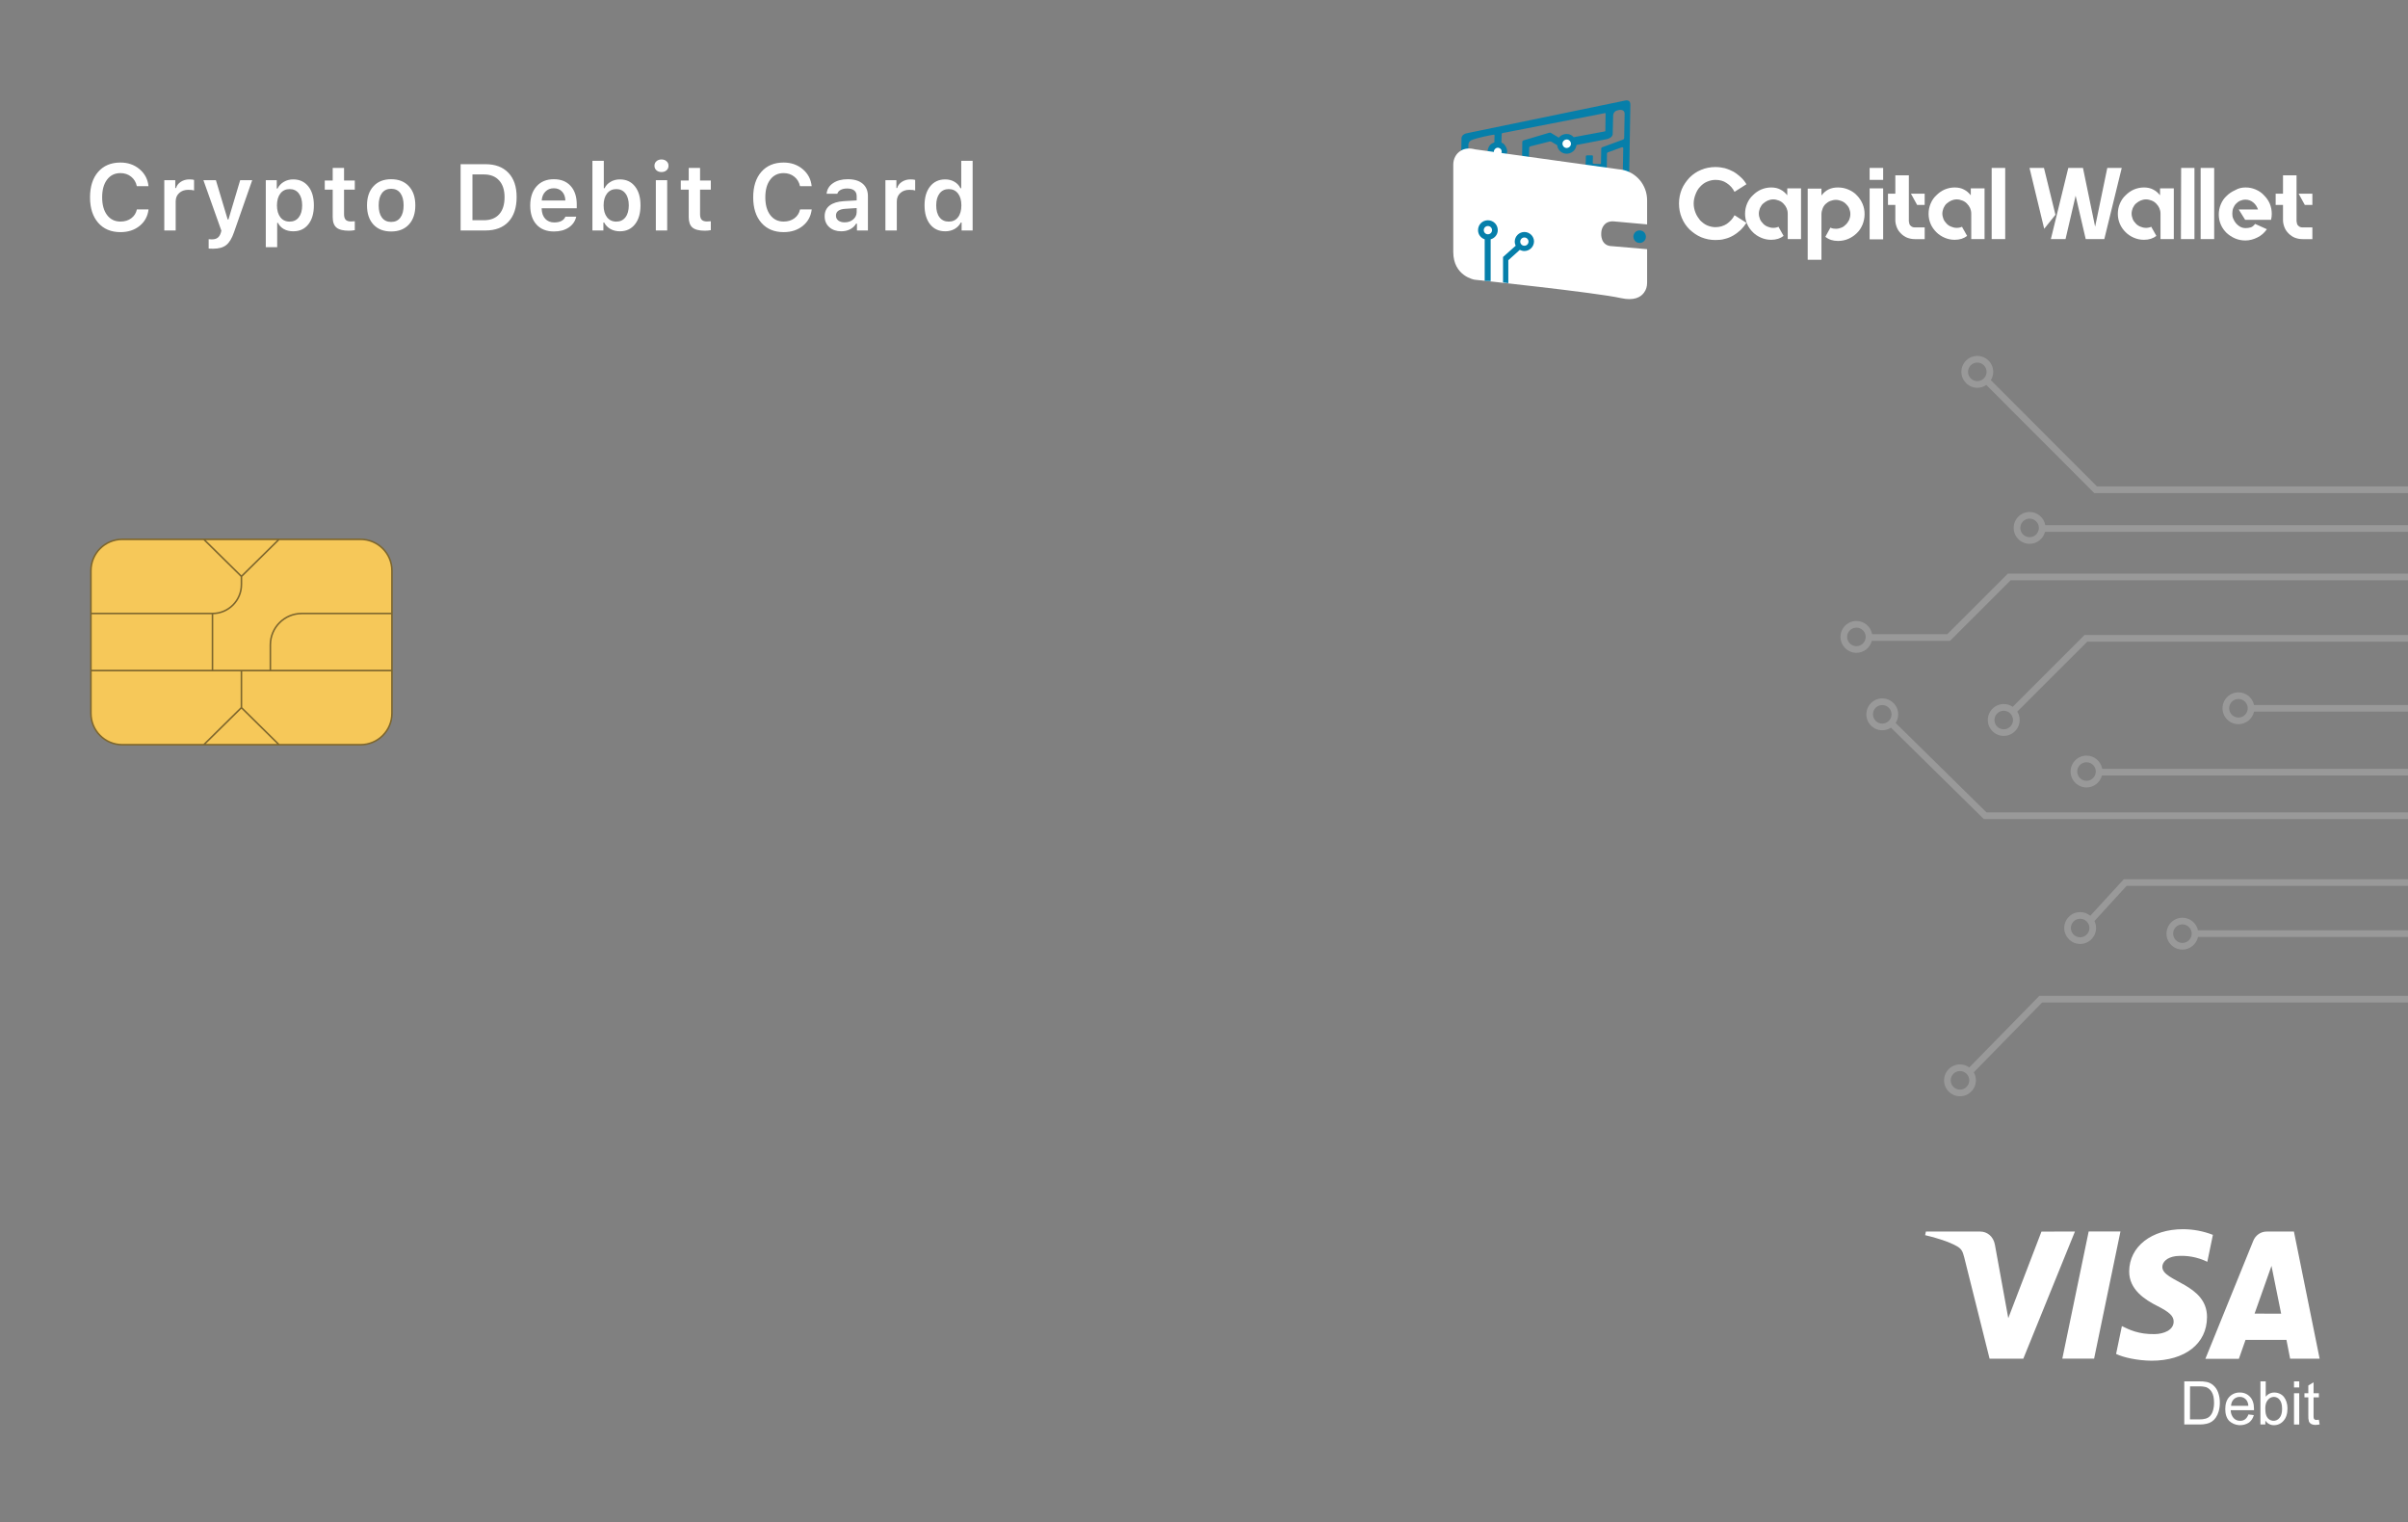 <svg width="500" height="316" viewBox="0 0 500 316" fill="none" xmlns="http://www.w3.org/2000/svg">
<rect x="0" y="0" width="500" height="316" fill="#808080" stroke="none"/>
<g clip-path="url(#clip0_11774_30333)">
<path d="M337.339 35.965L337.244 38.348H338.34V35.965" fill="#232E5D"/>
<path d="M329.242 34.535V36.632L333.91 37.537L333.815 35.488" fill="#232E5D"/>
<path d="M337.53 20.858L304.758 27.625C303.282 27.863 303.472 28.864 303.472 28.864L303.377 33.057L304.854 32.009L304.901 30.055C304.901 29.626 305.139 29.293 305.52 29.102C306.807 28.578 309.522 28.054 310.188 27.958C310.284 27.958 310.331 28.006 310.331 28.101L310.284 29.579C309.522 29.817 309.188 30.294 309.045 30.722C308.855 31.151 308.807 31.675 309.045 32.2C309.283 32.819 309.855 33.343 310.522 33.439C311.808 33.677 312.904 32.724 312.951 31.485C312.951 30.961 312.761 30.532 312.475 30.151C312.237 29.769 311.903 29.674 311.808 29.626C311.808 29.626 311.808 29.579 311.76 29.579L311.808 27.815C311.808 27.72 311.903 27.625 311.999 27.625L333.29 23.479C333.338 23.479 333.386 23.526 333.386 23.574L333.338 27.148C333.338 27.244 333.29 27.291 333.195 27.291L326.765 28.483C326.384 28.054 325.907 27.815 325.288 27.815C324.621 27.815 324.05 28.101 323.669 28.578L322.097 27.625C321.954 27.529 321.811 27.529 321.62 27.577L316.333 29.15C316.19 29.197 316.095 29.293 316.095 29.436L316.047 32.438L317.476 32.629L317.524 30.675C317.524 30.532 317.619 30.436 317.762 30.389L321.716 29.388C321.906 29.34 322.097 29.388 322.24 29.483L323.335 30.151C323.43 31.151 324.288 31.914 325.288 31.914C326.336 31.914 327.241 31.151 327.336 30.103L333.29 28.959C334.91 28.721 334.862 27.815 334.862 27.815L334.958 24.003C334.958 23.526 335.243 23.145 335.672 22.955H335.72C336.529 22.669 337.339 22.764 337.339 23.622L337.244 28.626C337.244 28.816 337.149 28.959 336.958 29.007L332.671 30.579C332.528 30.627 332.481 30.77 332.481 30.865L332.433 33.915C332.433 34.011 332.338 34.058 332.29 34.058L330.909 34.011C330.814 34.011 330.718 33.915 330.718 33.82L330.766 32.438C330.766 32.343 330.671 32.247 330.575 32.247H329.527C329.432 32.247 329.289 32.343 329.289 32.438L329.242 34.535L333.624 35.393L333.672 31.914C333.672 31.771 333.767 31.675 333.862 31.628L336.768 30.579C336.911 30.532 337.053 30.627 337.053 30.77L336.958 35.869H338.292L338.53 21.906C338.625 20.572 337.53 20.858 337.53 20.858Z" fill="#067FAA"/>
<path d="M311.809 31.482C311.809 31.911 311.428 32.292 310.999 32.292C310.571 32.292 310.189 31.911 310.189 31.482C310.189 31.053 310.571 30.672 310.999 30.672C311.428 30.672 311.809 31.006 311.809 31.482Z" fill="white"/>
<path d="M326.194 29.866C326.194 30.343 325.765 30.724 325.289 30.724C324.813 30.724 324.432 30.295 324.432 29.819C324.432 29.342 324.86 28.961 325.337 28.961C325.813 28.961 326.194 29.39 326.194 29.866Z" fill="white"/>
<path d="M301.758 34.151C301.758 33.007 302.329 31.864 303.33 31.292C303.997 30.863 304.997 30.672 306.283 31.006L336.149 35.152C336.149 35.152 336.292 35.152 336.578 35.2C339.721 35.676 342.008 38.392 342.008 41.585V46.589L335.149 45.97C334.672 45.922 334.244 45.97 333.815 46.16C333.196 46.398 332.481 47.256 332.481 48.448C332.481 48.448 332.243 51.116 334.815 51.116L342.008 51.736V58.694C342.008 59.456 341.817 60.171 341.341 60.79C340.674 61.696 339.293 62.506 336.53 61.886C331.481 60.743 306.188 58.074 306.188 58.074C306.188 58.074 301.758 57.359 301.758 52.308V34.151Z" fill="white"/>
<path d="M317.428 50.163C317.428 50.64 317 51.021 316.523 51.021C316.047 51.021 315.666 50.592 315.666 50.116C315.666 49.639 316.095 49.258 316.571 49.258C317.047 49.306 317.428 49.687 317.428 50.163Z" fill="white"/>
<path d="M309.856 47.831C309.856 48.308 309.427 48.689 308.951 48.689C308.475 48.689 308.094 48.26 308.094 47.784C308.094 47.307 308.522 46.926 308.999 46.926C309.523 46.926 309.904 47.355 309.856 47.831Z" fill="white"/>
<path d="M341.721 48.829C341.959 49.782 341.102 50.64 340.149 50.402C339.673 50.307 339.339 49.925 339.196 49.449C338.958 48.496 339.816 47.638 340.768 47.876C341.245 47.971 341.626 48.353 341.721 48.829Z" fill="#067FAA"/>
<path d="M310.999 47.784C310.999 46.64 310.094 45.734 308.951 45.734C307.807 45.734 306.902 46.64 306.902 47.784C306.902 48.689 307.474 49.404 308.284 49.69V58.268C308.712 58.268 309.093 58.363 309.522 58.363V49.69C310.38 49.452 310.999 48.689 310.999 47.784ZM308.951 48.641C308.474 48.641 308.093 48.26 308.093 47.784C308.093 47.307 308.474 46.926 308.951 46.926C309.427 46.926 309.808 47.307 309.808 47.784C309.808 48.26 309.427 48.641 308.951 48.641Z" fill="#067FAA"/>
<path d="M308.332 58.314L309.57 58.409L308.332 58.219" fill="#067FAA"/>
<path d="M316.524 48.164C315.428 48.164 314.523 49.069 314.523 50.166C314.523 50.499 314.618 50.785 314.714 51.023L312.094 53.358V58.505V58.648L313.189 58.791V54.026L315.571 51.881C315.857 52.024 316.19 52.119 316.524 52.119C317.619 52.119 318.524 51.214 318.524 50.118C318.524 49.069 317.619 48.164 316.524 48.164ZM316.524 51.023C316.047 51.023 315.666 50.642 315.666 50.166C315.666 49.689 316.047 49.308 316.524 49.308C317 49.308 317.381 49.689 317.381 50.166C317.381 50.642 317 51.023 316.524 51.023Z" fill="#067FAA"/>
<path d="M362.633 46.26C362.3 46.784 361.918 47.261 361.442 47.737C360.966 48.166 360.49 48.547 359.918 48.881C359.346 49.215 358.775 49.453 358.155 49.596C357.536 49.786 356.869 49.834 356.203 49.834C355.155 49.834 354.202 49.644 353.249 49.262C352.344 48.881 351.535 48.309 350.82 47.642C350.153 46.975 349.582 46.165 349.201 45.212C348.819 44.306 348.629 43.305 348.629 42.257C348.629 41.209 348.819 40.255 349.201 39.302C349.582 38.397 350.153 37.587 350.82 36.872C351.487 36.205 352.297 35.633 353.249 35.252C354.154 34.87 355.155 34.68 356.203 34.68C356.869 34.68 357.536 34.775 358.155 34.918C358.775 35.109 359.394 35.347 359.918 35.633C360.49 35.966 360.966 36.348 361.442 36.776C361.918 37.205 362.3 37.682 362.633 38.254L360.156 39.827C359.775 39.064 359.203 38.444 358.537 38.016C357.87 37.539 357.06 37.348 356.203 37.348C355.583 37.348 355.012 37.491 354.44 37.73C353.869 37.968 353.392 38.349 353.011 38.778C352.582 39.207 352.297 39.731 352.058 40.351C351.82 40.97 351.677 41.59 351.677 42.257C351.677 42.924 351.82 43.591 352.058 44.163C352.297 44.783 352.63 45.259 353.011 45.736C353.44 46.165 353.916 46.546 354.44 46.784C355.012 47.022 355.583 47.165 356.203 47.165C357.06 47.165 357.87 46.927 358.537 46.498C359.203 46.022 359.775 45.45 360.156 44.687L362.633 46.26Z" fill="white"/>
<path d="M373.97 39.112V49.644H371.207V44.355C371.207 43.926 371.112 43.544 370.969 43.211C370.826 42.877 370.588 42.544 370.302 42.258C370.017 41.972 369.731 41.781 369.35 41.638C368.969 41.495 368.635 41.4 368.207 41.4C367.778 41.4 367.397 41.495 367.063 41.638C366.73 41.781 366.396 42.02 366.111 42.258C365.825 42.496 365.634 42.83 365.444 43.211C365.301 43.592 365.206 43.973 365.206 44.355C365.206 44.736 365.301 45.117 365.444 45.498C365.587 45.832 365.825 46.166 366.111 46.451C366.396 46.737 366.682 46.928 367.063 47.071C367.397 47.214 367.778 47.309 368.207 47.309C368.635 47.309 369.016 47.214 369.302 47.071V47.119L370.35 48.977C369.683 49.501 368.826 49.787 367.778 49.787C367.016 49.787 366.349 49.644 365.682 49.358C365.015 49.072 364.444 48.691 363.967 48.215C363.491 47.738 363.062 47.166 362.776 46.499C362.491 45.832 362.348 45.117 362.348 44.402C362.348 43.64 362.491 42.925 362.776 42.258C363.062 41.591 363.443 41.019 363.967 40.542C364.444 40.066 365.015 39.637 365.682 39.351C366.349 39.065 367.063 38.922 367.778 38.922C368.492 38.922 369.159 39.065 369.683 39.351C370.255 39.637 370.683 40.018 371.112 40.542V39.112H373.97Z" fill="white"/>
<path d="M381.639 38.922C382.401 38.922 383.116 39.065 383.783 39.351C384.449 39.637 385.069 40.018 385.545 40.542C386.021 41.019 386.45 41.638 386.736 42.305C387.022 42.973 387.165 43.687 387.165 44.45C387.165 45.212 387.022 45.927 386.736 46.642C386.45 47.309 386.069 47.929 385.545 48.405C385.069 48.882 384.449 49.311 383.783 49.597C383.116 49.883 382.401 50.026 381.639 50.026C380.591 50.026 379.734 49.74 379.019 49.168L380.067 47.262C380.448 47.452 380.829 47.5 381.21 47.5C381.639 47.5 382.02 47.404 382.354 47.262C382.735 47.119 383.02 46.88 383.306 46.594C383.592 46.308 383.783 45.975 383.973 45.641C384.116 45.26 384.211 44.879 384.211 44.45C384.211 44.021 384.116 43.64 383.973 43.306C383.83 42.925 383.592 42.639 383.306 42.353C383.02 42.067 382.735 41.877 382.354 41.733C381.973 41.591 381.591 41.495 381.21 41.495C380.782 41.495 380.401 41.591 380.02 41.733C379.639 41.877 379.353 42.115 379.067 42.353C378.781 42.639 378.591 42.925 378.448 43.306C378.305 43.687 378.21 44.069 378.21 44.45V53.933H375.352V39.16H378.21V40.59C379.067 39.446 380.162 38.922 381.639 38.922Z" fill="white"/>
<path d="M391.021 34.871H388.211V37.349H391.021V34.871Z" fill="white"/>
<path d="M391.021 39.109H388.211V49.689H391.021V39.109Z" fill="white"/>
<path d="M396.406 46.072C396.406 46.406 396.501 46.692 396.739 46.883C396.977 47.121 397.263 47.216 397.597 47.216H399.645V49.647H397.597C397.025 49.647 396.549 49.551 396.025 49.361C395.548 49.17 395.12 48.884 394.739 48.503C394.357 48.122 394.072 47.74 393.881 47.264C393.691 46.787 393.548 46.263 393.548 45.739V42.546H392.023V40.211H393.548V36.398H396.358V46.072H396.406Z" fill="white"/>
<path d="M399.643 40.207V42.542H398.071L396.785 40.207H399.643Z" fill="white"/>
<path d="M412.076 39.112V49.644H409.313V44.355C409.313 43.926 409.218 43.544 409.075 43.211C408.932 42.877 408.694 42.544 408.408 42.258C408.122 41.972 407.836 41.781 407.455 41.638C407.074 41.495 406.741 41.4 406.312 41.4C405.883 41.4 405.502 41.495 405.169 41.638C404.835 41.781 404.502 42.02 404.216 42.258C403.93 42.496 403.74 42.83 403.549 43.211C403.406 43.592 403.311 43.973 403.311 44.355C403.311 44.736 403.406 45.117 403.549 45.498C403.692 45.832 403.93 46.166 404.216 46.451C404.502 46.737 404.788 46.928 405.169 47.071C405.502 47.214 405.883 47.309 406.312 47.309C406.741 47.309 407.122 47.214 407.408 47.071V47.119L408.455 48.977C407.789 49.501 406.931 49.787 405.883 49.787C405.121 49.787 404.454 49.644 403.787 49.358C403.121 49.072 402.549 48.691 402.073 48.215C401.596 47.738 401.168 47.166 400.882 46.499C400.596 45.832 400.453 45.117 400.453 44.402C400.453 43.64 400.596 42.925 400.882 42.258C401.168 41.591 401.549 41.019 402.073 40.542C402.549 40.066 403.121 39.637 403.787 39.351C404.454 39.065 405.169 38.922 405.883 38.922C406.598 38.922 407.265 39.065 407.789 39.351C408.36 39.637 408.789 40.018 409.218 40.542V39.112H412.076Z" fill="white"/>
<path d="M416.363 34.871V49.644H413.553V34.871H416.363Z" fill="white"/>
<path d="M424.413 34.871L426.795 44.593L424.461 47.5L421.412 34.871H424.413Z" fill="white"/>
<path d="M437.56 34.871H440.56L436.94 49.644H433.082L430.986 40.637L428.89 49.644H425.842L429.462 34.871H432.51L435.035 47.071L437.56 34.871Z" fill="white"/>
<path d="M451.372 39.112V49.644H448.61V44.355C448.61 43.926 448.514 43.544 448.372 43.211C448.229 42.877 447.991 42.544 447.705 42.258C447.419 41.972 447.133 41.781 446.752 41.638C446.371 41.495 446.038 41.4 445.609 41.4C445.18 41.4 444.799 41.495 444.466 41.638C444.132 41.781 443.799 42.02 443.513 42.258C443.227 42.496 443.037 42.83 442.846 43.211C442.703 43.592 442.608 43.973 442.608 44.355C442.608 44.736 442.703 45.117 442.846 45.498C442.989 45.832 443.227 46.166 443.513 46.451C443.799 46.737 444.085 46.928 444.466 47.071C444.799 47.214 445.18 47.309 445.609 47.309C446.038 47.309 446.419 47.214 446.704 47.071V47.119L447.752 48.977C447.085 49.501 446.228 49.787 445.18 49.787C444.418 49.787 443.751 49.644 443.084 49.358C442.417 49.072 441.846 48.691 441.37 48.215C440.893 47.738 440.465 47.166 440.179 46.499C439.893 45.832 439.75 45.117 439.75 44.402C439.75 43.64 439.893 42.925 440.179 42.258C440.465 41.591 440.846 41.019 441.37 40.542C441.846 40.066 442.417 39.637 443.084 39.351C443.751 39.065 444.466 38.922 445.18 38.922C445.895 38.922 446.562 39.065 447.085 39.351C447.657 39.637 448.086 40.018 448.514 40.542V39.112H451.372Z" fill="white"/>
<path d="M455.66 34.871V49.644H452.85L452.897 34.871H455.66Z" fill="white"/>
<path d="M459.756 34.871V49.644H456.945V34.871H459.756Z" fill="white"/>
<path d="M466.282 38.922C467.044 38.922 467.711 39.065 468.378 39.351C469.045 39.637 469.616 40.018 470.093 40.542C470.569 41.019 470.998 41.591 471.284 42.258C471.569 42.925 471.712 43.64 471.712 44.402C471.712 44.831 471.665 45.212 471.569 45.594V45.641H466.187L464.853 43.497H468.854C468.664 42.925 468.33 42.401 467.854 42.02C467.378 41.638 466.854 41.448 466.234 41.448C465.853 41.448 465.472 41.543 465.139 41.686C464.805 41.829 464.52 42.067 464.281 42.305C464.043 42.544 463.853 42.877 463.71 43.211C463.567 43.592 463.519 43.973 463.519 44.402C463.519 44.736 463.567 45.069 463.71 45.403C463.853 45.737 464.043 46.07 464.281 46.356C464.52 46.642 464.805 46.88 465.139 47.071C465.472 47.261 465.853 47.357 466.282 47.357C466.663 47.357 466.997 47.309 467.33 47.214C467.663 47.119 467.949 46.88 468.235 46.499H468.283L470.712 47.595L470.664 47.643C470.14 48.358 469.521 48.929 468.711 49.311C467.949 49.692 467.092 49.93 466.234 49.93C465.472 49.93 464.758 49.787 464.091 49.501C463.424 49.215 462.852 48.834 462.329 48.358C461.852 47.881 461.423 47.309 461.138 46.642C460.852 45.975 460.709 45.26 460.709 44.545C460.709 43.783 460.852 43.068 461.138 42.401C461.423 41.733 461.805 41.162 462.329 40.685C462.805 40.209 463.424 39.78 464.091 39.494C464.805 39.065 465.52 38.922 466.282 38.922Z" fill="white"/>
<path d="M476.904 46.072C476.904 46.406 476.999 46.692 477.237 46.883C477.475 47.121 477.761 47.216 478.095 47.216H480.143V49.647H478.095C477.523 49.647 477.047 49.551 476.523 49.361C476.046 49.17 475.618 48.884 475.237 48.503C474.855 48.122 474.57 47.74 474.379 47.264C474.189 46.787 474.046 46.263 474.046 45.739V42.546H472.521V40.211H474.046V36.398H476.856V46.072H476.904Z" fill="white"/>
<path d="M480.143 40.207V42.542H478.571L477.285 40.207H480.143Z" fill="white"/>
<path d="M430.844 255.694L420.121 282.097L413.121 282.097L407.846 261.02C407.522 259.727 407.241 259.249 406.268 258.704C404.678 257.811 402.052 256.971 399.738 256.448L399.894 255.697L411.164 255.697C412.603 255.697 413.891 256.678 414.219 258.395L417.001 273.679L423.892 255.704L430.844 255.694ZM458.269 273.48C458.295 266.505 448.917 266.126 448.994 263.01C449.011 262.05 449.888 261.056 451.799 260.797C454.043 260.577 456.304 260.986 458.329 261.978L459.489 256.381C457.515 255.613 455.416 255.215 453.298 255.207C446.744 255.207 442.148 258.807 442.107 263.944C442.066 267.739 445.394 269.858 447.905 271.125C450.483 272.419 451.348 273.254 451.339 274.404C451.322 276.18 449.281 276.958 447.385 276.989C444.054 277.047 442.109 276.067 440.589 275.326L439.39 281.108C440.932 281.845 443.788 282.481 446.754 282.512C453.708 282.512 458.247 278.972 458.264 273.48M475.529 282.099L481.653 282.099L476.313 255.697L470.683 255.697C470.076 255.692 469.483 255.874 468.983 256.218C468.477 256.569 468.088 257.064 467.865 257.638L457.928 282.121L464.882 282.121L466.266 278.184L474.759 278.184L475.529 282.099ZM468.143 272.738L471.654 262.821L473.659 272.743L468.143 272.738ZM440.294 255.68L434.822 282.082L428.223 282.082L433.695 255.68L440.294 255.68Z" fill="white"/>
<path d="M453.545 295.752L453.545 286.799L456.621 286.799C457.154 286.786 457.687 286.828 458.212 286.927C458.694 287.031 459.144 287.251 459.522 287.569C460 287.979 460.364 288.507 460.575 289.101C460.821 289.782 460.94 290.503 460.928 291.227C460.936 291.838 460.855 292.447 460.688 293.034C460.558 293.5 460.353 293.942 460.081 294.342C459.638 294.99 458.964 295.44 458.197 295.6C457.725 295.708 457.242 295.759 456.758 295.752L453.545 295.752ZM454.728 294.696L456.647 294.696C457.114 294.712 457.58 294.656 458.029 294.53C458.33 294.441 458.606 294.282 458.833 294.066C459.136 293.746 459.36 293.36 459.486 292.938C459.657 292.378 459.738 291.794 459.726 291.208C459.726 290.273 459.57 289.553 459.263 289.043C459.015 288.589 458.622 288.232 458.147 288.029C457.651 287.883 457.134 287.821 456.618 287.846L454.742 287.846L454.728 294.696ZM466.849 293.664L467.984 293.803C467.837 294.417 467.487 294.962 466.991 295.35C466.366 295.758 465.625 295.947 464.882 295.888C464.139 295.829 463.436 295.526 462.883 295.025C462.331 294.438 462.055 293.618 462.055 292.565C462.055 291.473 462.336 290.626 462.897 290.025C463.175 289.726 463.513 289.491 463.889 289.335C464.264 289.179 464.669 289.106 465.076 289.12C465.472 289.107 465.867 289.179 466.232 289.332C466.598 289.485 466.927 289.714 467.197 290.006C467.747 290.594 468.022 291.425 468.02 292.497C468.02 292.562 468.02 292.661 468.02 292.791L463.188 292.791C463.186 293.391 463.4 293.972 463.792 294.426C463.965 294.611 464.174 294.758 464.407 294.855C464.64 294.953 464.891 295.001 465.143 294.994C465.513 295.005 465.875 294.893 466.175 294.676C466.499 294.415 466.738 294.062 466.861 293.664L466.849 293.664ZM463.25 291.886L466.849 291.886C466.839 291.445 466.695 291.017 466.436 290.66C466.275 290.456 466.068 290.292 465.832 290.182C465.596 290.072 465.338 290.018 465.078 290.025C464.843 290.019 464.609 290.061 464.39 290.148C464.172 290.235 463.972 290.365 463.804 290.53C463.461 290.898 463.268 291.382 463.262 291.886L463.25 291.886ZM470.376 295.752L469.359 295.752L469.359 286.799L470.46 286.799L470.46 289.994C470.666 289.718 470.934 289.495 471.242 289.343C471.55 289.192 471.89 289.115 472.233 289.12C472.622 289.118 473.007 289.2 473.361 289.361C473.706 289.51 474.008 289.743 474.239 290.039C474.482 290.353 474.665 290.71 474.779 291.09C474.913 291.517 474.979 291.961 474.976 292.408C474.976 293.52 474.701 294.379 474.153 294.987C473.909 295.273 473.607 295.503 473.266 295.66C472.925 295.817 472.553 295.898 472.178 295.896C471.821 295.905 471.468 295.822 471.153 295.653C470.838 295.484 470.572 295.237 470.381 294.934L470.376 295.752ZM470.376 292.461C470.376 293.239 470.482 293.8 470.693 294.145C470.815 294.38 470.994 294.58 471.214 294.727C471.434 294.873 471.687 294.962 471.951 294.985C472.214 295.007 472.478 294.963 472.72 294.856C472.961 294.748 473.172 294.582 473.332 294.371C473.682 293.953 473.858 293.33 473.858 292.502C473.858 291.656 473.687 291.03 473.351 290.629C473.211 290.442 473.03 290.291 472.822 290.187C472.614 290.082 472.384 290.027 472.152 290.025C471.91 290.027 471.673 290.085 471.457 290.194C471.242 290.302 471.054 290.459 470.909 290.653C470.539 291.069 470.364 291.67 470.364 292.461L470.376 292.461ZM476.329 288.065L476.329 286.799L477.418 286.799L477.418 288.065L476.329 288.065ZM476.329 295.761L476.329 289.267L477.418 289.267L477.418 295.761L476.329 295.761ZM481.495 294.777L481.653 295.74C481.381 295.801 481.104 295.834 480.825 295.838C480.505 295.855 480.187 295.789 479.899 295.648C479.695 295.539 479.532 295.364 479.436 295.153C479.319 294.73 479.273 294.29 479.302 293.851L479.302 290.121L478.498 290.121L478.498 289.267L479.302 289.267L479.302 287.66L480.391 287.001L480.391 289.267L481.495 289.267L481.495 290.121L480.391 290.121L480.391 293.914C480.379 294.117 480.398 294.32 480.446 294.518C480.486 294.607 480.552 294.681 480.636 294.732C480.752 294.791 480.882 294.818 481.012 294.811C481.17 294.807 481.327 294.793 481.483 294.768L481.495 294.777Z" fill="white"/>
<path d="M25.017 48.195C23.065 48.195 21.523 47.55 20.392 46.259C19.26 44.962 18.694 43.201 18.694 40.976C18.694 38.738 19.257 36.973 20.382 35.683C21.514 34.392 23.055 33.747 25.007 33.747C26.571 33.747 27.897 34.208 28.984 35.13C30.071 36.045 30.688 37.221 30.834 38.658H28.412C28.24 37.832 27.846 37.174 27.229 36.684C26.613 36.188 25.872 35.94 25.007 35.94C23.837 35.94 22.912 36.392 22.232 37.294C21.552 38.191 21.212 39.415 21.212 40.966C21.212 42.517 21.552 43.744 22.232 44.647C22.912 45.55 23.841 46.001 25.017 46.001C25.888 46.001 26.632 45.776 27.248 45.324C27.865 44.867 28.256 44.253 28.421 43.484H30.844C30.678 44.895 30.062 46.033 28.994 46.898C27.925 47.763 26.6 48.195 25.017 48.195ZM34.114 47.852V37.418H36.393V39.04H36.556C36.702 38.518 37.029 38.089 37.538 37.752C38.053 37.415 38.644 37.247 39.312 37.247C39.738 37.247 40.065 37.282 40.294 37.352V39.545C40.052 39.456 39.649 39.411 39.083 39.411C38.313 39.411 37.687 39.634 37.204 40.079C36.721 40.518 36.479 41.099 36.479 41.824V47.852H34.114ZM44.26 51.638C43.771 51.638 43.459 51.625 43.326 51.599V49.663C43.447 49.689 43.663 49.702 43.974 49.702C44.477 49.702 44.874 49.597 45.166 49.387C45.465 49.177 45.691 48.834 45.843 48.357L45.968 47.899L42.239 37.418H44.833L47.274 45.563H47.436L49.868 37.418H52.367L48.6 48.185C48.161 49.476 47.62 50.372 46.978 50.875C46.343 51.383 45.437 51.638 44.26 51.638ZM60.873 37.247C62.195 37.247 63.241 37.727 64.01 38.687C64.786 39.647 65.174 40.963 65.174 42.635C65.174 44.301 64.789 45.617 64.02 46.583C63.257 47.543 62.217 48.023 60.901 48.023C60.157 48.023 59.506 47.871 58.946 47.566C58.393 47.254 57.983 46.822 57.716 46.269H57.554V51.323H55.189V37.418H57.468V39.145H57.63C57.929 38.553 58.364 38.089 58.937 37.752C59.515 37.415 60.161 37.247 60.873 37.247ZM60.129 46.011C60.949 46.011 61.588 45.712 62.046 45.114C62.51 44.517 62.742 43.69 62.742 42.635C62.742 41.58 62.51 40.753 62.046 40.155C61.588 39.558 60.952 39.259 60.138 39.259C59.331 39.259 58.692 39.561 58.221 40.165C57.751 40.769 57.513 41.592 57.506 42.635C57.513 43.678 57.748 44.501 58.212 45.105C58.682 45.709 59.321 46.011 60.129 46.011ZM69.083 34.862H71.439V37.485H73.67V39.373H71.439V44.495C71.439 45.01 71.553 45.388 71.782 45.63C72.011 45.865 72.373 45.982 72.869 45.982C73.085 45.982 73.352 45.967 73.67 45.935V47.785C73.276 47.861 72.863 47.899 72.43 47.899C71.235 47.899 70.377 47.68 69.856 47.241C69.341 46.803 69.083 46.078 69.083 45.067V39.373H67.433V37.485H69.083V34.862ZM81.222 48.061C79.659 48.061 78.431 47.581 77.541 46.621C76.651 45.655 76.206 44.326 76.206 42.635C76.206 40.956 76.654 39.634 77.551 38.668C78.447 37.695 79.671 37.209 81.222 37.209C82.78 37.209 84.004 37.692 84.894 38.658C85.791 39.624 86.239 40.95 86.239 42.635C86.239 44.326 85.791 45.655 84.894 46.621C84.004 47.581 82.78 48.061 81.222 48.061ZM79.306 45.181C79.757 45.779 80.396 46.078 81.222 46.078C82.049 46.078 82.685 45.779 83.13 45.181C83.581 44.577 83.807 43.728 83.807 42.635C83.807 41.548 83.581 40.702 83.13 40.098C82.678 39.494 82.043 39.192 81.222 39.192C80.396 39.192 79.757 39.494 79.306 40.098C78.854 40.702 78.629 41.548 78.629 42.635C78.629 43.728 78.854 44.577 79.306 45.181ZM95.641 34.09H100.8C102.847 34.09 104.437 34.688 105.568 35.883C106.706 37.072 107.275 38.747 107.275 40.909C107.275 43.115 106.71 44.825 105.578 46.04C104.453 47.248 102.86 47.852 100.8 47.852H95.641V34.09ZM98.101 36.217V45.725H100.476C101.849 45.725 102.908 45.312 103.651 44.485C104.395 43.659 104.767 42.479 104.767 40.947C104.767 39.447 104.389 38.283 103.632 37.456C102.882 36.63 101.83 36.217 100.476 36.217H98.101ZM114.99 39.087C114.284 39.087 113.702 39.319 113.245 39.783C112.787 40.248 112.533 40.861 112.482 41.624H117.393C117.368 40.848 117.139 40.232 116.706 39.774C116.274 39.316 115.702 39.087 114.99 39.087ZM117.412 44.981H119.653C119.431 45.935 118.906 46.688 118.08 47.241C117.26 47.788 116.239 48.061 115.018 48.061C113.486 48.061 112.281 47.584 111.404 46.631C110.533 45.671 110.098 44.352 110.098 42.673C110.098 40.995 110.536 39.666 111.414 38.687C112.291 37.701 113.486 37.209 114.999 37.209C116.487 37.209 117.651 37.676 118.49 38.611C119.335 39.539 119.758 40.826 119.758 42.473V43.236H112.472V43.36C112.504 44.231 112.752 44.921 113.216 45.429C113.686 45.931 114.31 46.183 115.085 46.183C116.28 46.183 117.056 45.782 117.412 44.981ZM128.712 48.023C127.981 48.023 127.33 47.864 126.757 47.546C126.185 47.222 125.75 46.774 125.451 46.202H125.289V47.852H123.009V33.384H125.375V39.078H125.537C125.81 38.512 126.23 38.067 126.796 37.743C127.361 37.412 128 37.247 128.712 37.247C130.035 37.247 131.078 37.73 131.841 38.696C132.61 39.656 132.994 40.969 132.994 42.635C132.994 44.294 132.61 45.607 131.841 46.574C131.071 47.54 130.029 48.023 128.712 48.023ZM129.866 40.165C129.409 39.561 128.776 39.259 127.969 39.259C127.161 39.259 126.519 39.564 126.042 40.175C125.572 40.779 125.336 41.599 125.336 42.635C125.336 43.678 125.572 44.501 126.042 45.105C126.519 45.709 127.161 46.011 127.969 46.011C128.776 46.011 129.409 45.712 129.866 45.114C130.331 44.511 130.563 43.684 130.563 42.635C130.563 41.586 130.331 40.763 129.866 40.165ZM136.179 47.852V37.418H138.535V47.852H136.179ZM137.352 35.721C136.926 35.721 136.576 35.6 136.303 35.358C136.03 35.111 135.893 34.796 135.893 34.414C135.893 34.033 136.03 33.721 136.303 33.48C136.576 33.232 136.926 33.108 137.352 33.108C137.784 33.108 138.134 33.232 138.401 33.48C138.674 33.721 138.811 34.033 138.811 34.414C138.811 34.796 138.674 35.111 138.401 35.358C138.134 35.6 137.784 35.721 137.352 35.721ZM143.007 34.862H145.362V37.485H147.594V39.373H145.362V44.495C145.362 45.01 145.477 45.388 145.705 45.63C145.934 45.865 146.297 45.982 146.793 45.982C147.009 45.982 147.276 45.967 147.594 45.935V47.785C147.2 47.861 146.786 47.899 146.354 47.899C145.159 47.899 144.3 47.68 143.779 47.241C143.264 46.803 143.007 46.078 143.007 45.067V39.373H141.357V37.485H143.007V34.862ZM162.717 48.195C160.766 48.195 159.224 47.55 158.092 46.259C156.96 44.962 156.395 43.201 156.395 40.976C156.395 38.738 156.957 36.973 158.083 35.683C159.214 34.392 160.756 33.747 162.708 33.747C164.272 33.747 165.598 34.208 166.685 35.13C167.772 36.045 168.389 37.221 168.535 38.658H166.113C165.941 37.832 165.547 37.174 164.93 36.684C164.313 36.188 163.573 35.94 162.708 35.94C161.538 35.94 160.613 36.392 159.933 37.294C159.252 38.191 158.912 39.415 158.912 40.966C158.912 42.517 159.252 43.744 159.933 44.647C160.613 45.55 161.541 46.001 162.717 46.001C163.588 46.001 164.332 45.776 164.949 45.324C165.566 44.867 165.957 44.253 166.122 43.484H168.544C168.379 44.895 167.762 46.033 166.694 46.898C165.626 47.763 164.301 48.195 162.717 48.195ZM175.381 46.164C176.094 46.164 176.688 45.96 177.165 45.553C177.642 45.14 177.88 44.631 177.88 44.027V43.198L175.525 43.35C174.228 43.433 173.579 43.903 173.579 44.762C173.579 45.194 173.744 45.537 174.075 45.792C174.412 46.04 174.847 46.164 175.381 46.164ZM174.685 48.023C173.668 48.023 172.838 47.737 172.196 47.165C171.554 46.593 171.233 45.836 171.233 44.895C171.233 43.954 171.573 43.217 172.253 42.683C172.94 42.149 173.919 41.843 175.191 41.767L177.88 41.605V40.728C177.88 40.213 177.712 39.818 177.375 39.545C177.038 39.272 176.551 39.135 175.916 39.135C175.369 39.135 174.917 39.23 174.561 39.421C174.205 39.605 173.973 39.873 173.865 40.222H171.634C171.729 39.3 172.174 38.569 172.969 38.029C173.77 37.482 174.79 37.209 176.03 37.209C177.365 37.209 178.395 37.517 179.12 38.134C179.851 38.75 180.217 39.615 180.217 40.728V47.852H177.937V46.421H177.775C177.483 46.923 177.063 47.318 176.516 47.604C175.976 47.883 175.366 48.023 174.685 48.023ZM183.849 47.852V37.418H186.129V39.04H186.291C186.437 38.518 186.764 38.089 187.273 37.752C187.788 37.415 188.379 37.247 189.047 37.247C189.473 37.247 189.8 37.282 190.029 37.352V39.545C189.788 39.456 189.384 39.411 188.818 39.411C188.049 39.411 187.422 39.634 186.939 40.079C186.456 40.518 186.214 41.099 186.214 41.824V47.852H183.849ZM196.265 48.023C194.943 48.023 193.897 47.54 193.128 46.574C192.359 45.601 191.974 44.285 191.974 42.625C191.974 40.979 192.359 39.672 193.128 38.706C193.903 37.733 194.949 37.247 196.265 37.247C196.977 37.247 197.613 37.409 198.173 37.733C198.732 38.057 199.152 38.506 199.432 39.078H199.594V33.384H201.959V47.852H199.67V46.202H199.508C199.209 46.774 198.774 47.222 198.201 47.546C197.636 47.864 196.99 48.023 196.265 48.023ZM198.917 40.165C198.446 39.561 197.807 39.259 197 39.259C196.192 39.259 195.557 39.561 195.092 40.165C194.628 40.763 194.396 41.586 194.396 42.635C194.396 43.69 194.625 44.517 195.083 45.114C195.547 45.712 196.186 46.011 197 46.011C197.814 46.011 198.453 45.712 198.917 45.114C199.387 44.511 199.622 43.684 199.622 42.635C199.622 41.592 199.387 40.769 198.917 40.165Z" fill="white"/>
<path d="M57.943 111.977H74.87C78.466 111.977 81.381 114.891 81.381 118.487V127.376V139.221V148.109C81.381 151.705 78.466 154.62 74.87 154.62H57.943H42.318H25.391C21.796 154.62 18.881 151.705 18.881 148.109V139.221V127.376V118.487C18.881 114.891 21.796 111.977 25.391 111.977H42.318H57.943Z" fill="#F6C859"/>
<path d="M42.318 111.977L50.131 119.676M42.318 111.977H57.943M42.318 111.977H25.391C21.796 111.977 18.881 114.891 18.881 118.487V127.376M50.131 119.676L57.943 111.977M50.131 119.676V121.366C50.131 124.685 47.44 127.376 44.121 127.376V127.376M57.943 111.977H74.87C78.466 111.977 81.381 114.891 81.381 118.487V127.376M42.318 154.62H25.391C21.796 154.62 18.881 151.705 18.881 148.109V139.221M42.318 154.62L50.131 146.92M42.318 154.62H57.943M50.131 146.92L57.943 154.62M50.131 146.92V139.221M57.943 154.62H74.87C78.466 154.62 81.381 151.705 81.381 148.109V139.221M50.131 139.221H56.141M50.131 139.221H44.121M18.881 139.221V127.376M18.881 139.221H44.121M81.381 139.221H56.141M81.381 139.221V127.376M18.881 127.376H44.121M44.121 127.376V139.221M56.141 139.221V133.886C56.141 130.29 59.055 127.376 62.651 127.376H81.381" stroke="#7D662D" stroke-width="0.326"/>
<path fill-rule="evenodd" clip-rule="evenodd" d="M388.726 131.672C388.457 130.118 387.096 128.928 385.467 128.928C383.647 128.928 382.161 130.414 382.161 132.234C382.176 134.054 383.647 135.541 385.467 135.541C387.005 135.541 388.305 134.479 388.671 133.052H404.913L417.487 120.478H537.404V119.098H416.911L404.336 131.672H388.726ZM387.394 132.234C387.394 131.173 386.529 130.308 385.467 130.308C384.406 130.308 383.541 131.173 383.541 132.234C383.541 133.296 384.406 134.161 385.467 134.161C386.529 134.161 387.394 133.296 387.394 132.234Z" fill="white" fill-opacity="0.2"/>
<path fill-rule="evenodd" clip-rule="evenodd" d="M418.872 147.744L433.411 133.22H537.402V131.84H432.835L417.924 146.751C417.392 146.386 416.75 146.172 416.059 146.172C414.239 146.172 412.753 147.658 412.753 149.478C412.753 151.314 414.239 152.785 416.059 152.785C417.879 152.785 419.366 151.299 419.366 149.478C419.366 148.844 419.185 148.249 418.872 147.744ZM417.985 149.494C417.985 148.432 417.121 147.567 416.059 147.567C414.997 147.567 414.133 148.432 414.133 149.494C414.133 150.555 414.997 151.42 416.059 151.42C417.121 151.42 417.985 150.555 417.985 149.494Z" fill="white" fill-opacity="0.2"/>
<path fill-rule="evenodd" clip-rule="evenodd" d="M412.44 79.928C411.907 80.296 411.262 80.512 410.569 80.512C408.749 80.512 407.277 79.025 407.262 77.205C407.262 75.385 408.749 73.898 410.569 73.898C412.389 73.898 413.875 75.385 413.875 77.205C413.875 77.877 413.672 78.504 413.325 79.028L413.403 78.949L435.414 100.987H528.605L537.402 101.002V102.383L434.852 102.368L412.44 79.928ZM412.495 77.205C412.495 76.143 411.63 75.279 410.569 75.279C409.507 75.279 408.642 76.143 408.642 77.205C408.642 78.267 409.507 79.131 410.569 79.131C411.63 79.131 412.495 78.267 412.495 77.205Z" fill="white" fill-opacity="0.2"/>
<path fill-rule="evenodd" clip-rule="evenodd" d="M408.906 221.621C408.362 221.227 407.694 220.994 406.974 220.994C405.154 220.994 403.667 222.481 403.667 224.301C403.667 226.121 405.154 227.607 406.974 227.607C408.794 227.607 410.28 226.121 410.28 224.301C410.28 223.696 410.116 223.128 409.831 222.64L424.022 208.146H537.402V206.766H528.605H423.446L408.906 221.621ZM408.9 224.301C408.9 223.239 408.035 222.374 406.974 222.374C405.912 222.374 405.047 223.239 405.047 224.301C405.047 225.362 405.912 226.227 406.974 226.227C408.035 226.227 408.9 225.362 408.9 224.301Z" fill="white" fill-opacity="0.2"/>
<path fill-rule="evenodd" clip-rule="evenodd" d="M424.633 110.421C424.267 111.849 422.967 112.91 421.429 112.91C419.609 112.91 418.122 111.424 418.122 109.603C418.122 107.783 419.609 106.297 421.429 106.297C423.058 106.297 424.419 107.487 424.688 109.041H537.402V110.421H424.633ZM423.355 109.603C423.355 108.542 422.491 107.677 421.429 107.677C420.367 107.677 419.503 108.542 419.503 109.603C419.503 110.665 420.367 111.53 421.429 111.53C422.491 111.53 423.355 110.665 423.355 109.603Z" fill="white" fill-opacity="0.2"/>
<path fill-rule="evenodd" clip-rule="evenodd" d="M468.026 147.749C467.705 149.237 466.375 150.359 464.794 150.359C462.974 150.359 461.487 148.873 461.487 147.053C461.487 145.233 462.974 143.746 464.794 143.746C466.38 143.746 467.713 144.875 468.029 146.369H537.402V147.749H468.026ZM466.72 147.053C466.72 145.991 465.856 145.126 464.794 145.126C463.732 145.126 462.868 145.991 462.868 147.053C462.868 148.114 463.732 148.979 464.794 148.979C465.856 148.979 466.72 148.114 466.72 147.053Z" fill="white" fill-opacity="0.2"/>
<path fill-rule="evenodd" clip-rule="evenodd" d="M436.448 161.007C436.081 162.433 434.782 163.492 433.246 163.492C431.425 163.492 429.939 162.006 429.939 160.186C429.939 158.365 431.425 156.879 433.246 156.879C434.875 156.879 436.238 158.071 436.505 159.627H537.403V160.279L538.086 160.31V161.007H436.448ZM435.172 160.186C435.172 159.124 434.307 158.259 433.246 158.259C432.184 158.259 431.319 159.124 431.319 160.186C431.319 161.247 432.184 162.112 433.246 162.112C434.307 162.112 435.172 161.247 435.172 160.186Z" fill="white" fill-opacity="0.2"/>
<path fill-rule="evenodd" clip-rule="evenodd" d="M392.638 151.08C392.118 151.419 391.499 151.617 390.835 151.617C389 151.617 387.529 150.131 387.529 148.311C387.529 146.49 389.015 145.004 390.835 145.004C392.655 145.004 394.142 146.49 394.142 148.311C394.142 148.969 393.947 149.583 393.613 150.099L412.48 168.667H537.402V170.047H411.918L392.638 151.08ZM392.761 148.311C392.761 147.249 391.897 146.384 390.835 146.384C389.758 146.384 388.894 147.249 388.909 148.311C388.909 149.372 389.773 150.237 390.835 150.237C391.897 150.237 392.761 149.372 392.761 148.311Z" fill="white" fill-opacity="0.2"/>
<path fill-rule="evenodd" clip-rule="evenodd" d="M434.032 190.133C433.459 189.658 432.724 189.371 431.925 189.371C430.105 189.371 428.618 190.858 428.618 192.678C428.633 194.498 430.105 195.984 431.925 195.984C433.745 195.984 435.231 194.498 435.231 192.678C435.231 192.156 435.11 191.663 434.893 191.223L441.572 183.923H537.402V182.543H440.995L434.032 190.133ZM433.851 192.678C433.851 191.616 432.987 190.751 431.925 190.751C430.863 190.751 429.999 191.616 429.999 192.678C429.999 193.739 430.863 194.604 431.925 194.604C432.987 194.604 433.851 193.739 433.851 192.678Z" fill="white" fill-opacity="0.2"/>
<path fill-rule="evenodd" clip-rule="evenodd" d="M456.395 194.529C456.079 196.023 454.746 197.152 453.16 197.152C451.325 197.152 449.853 195.666 449.853 193.846C449.853 192.026 451.34 190.539 453.16 190.539C454.741 190.539 456.07 191.661 456.392 193.148H537.402V194.529H456.395ZM455.086 193.846C455.086 192.784 454.222 191.919 453.16 191.919C452.083 191.919 451.219 192.784 451.234 193.846C451.234 194.907 452.098 195.772 453.16 195.772C454.222 195.772 455.086 194.907 455.086 193.846Z" fill="white" fill-opacity="0.2"/>
</g>
<defs>
<clipPath id="clip0_11774_30333">
<rect width="500" height="315.43" rx="14.323" fill="white"/>
</clipPath>
</defs>
</svg>
